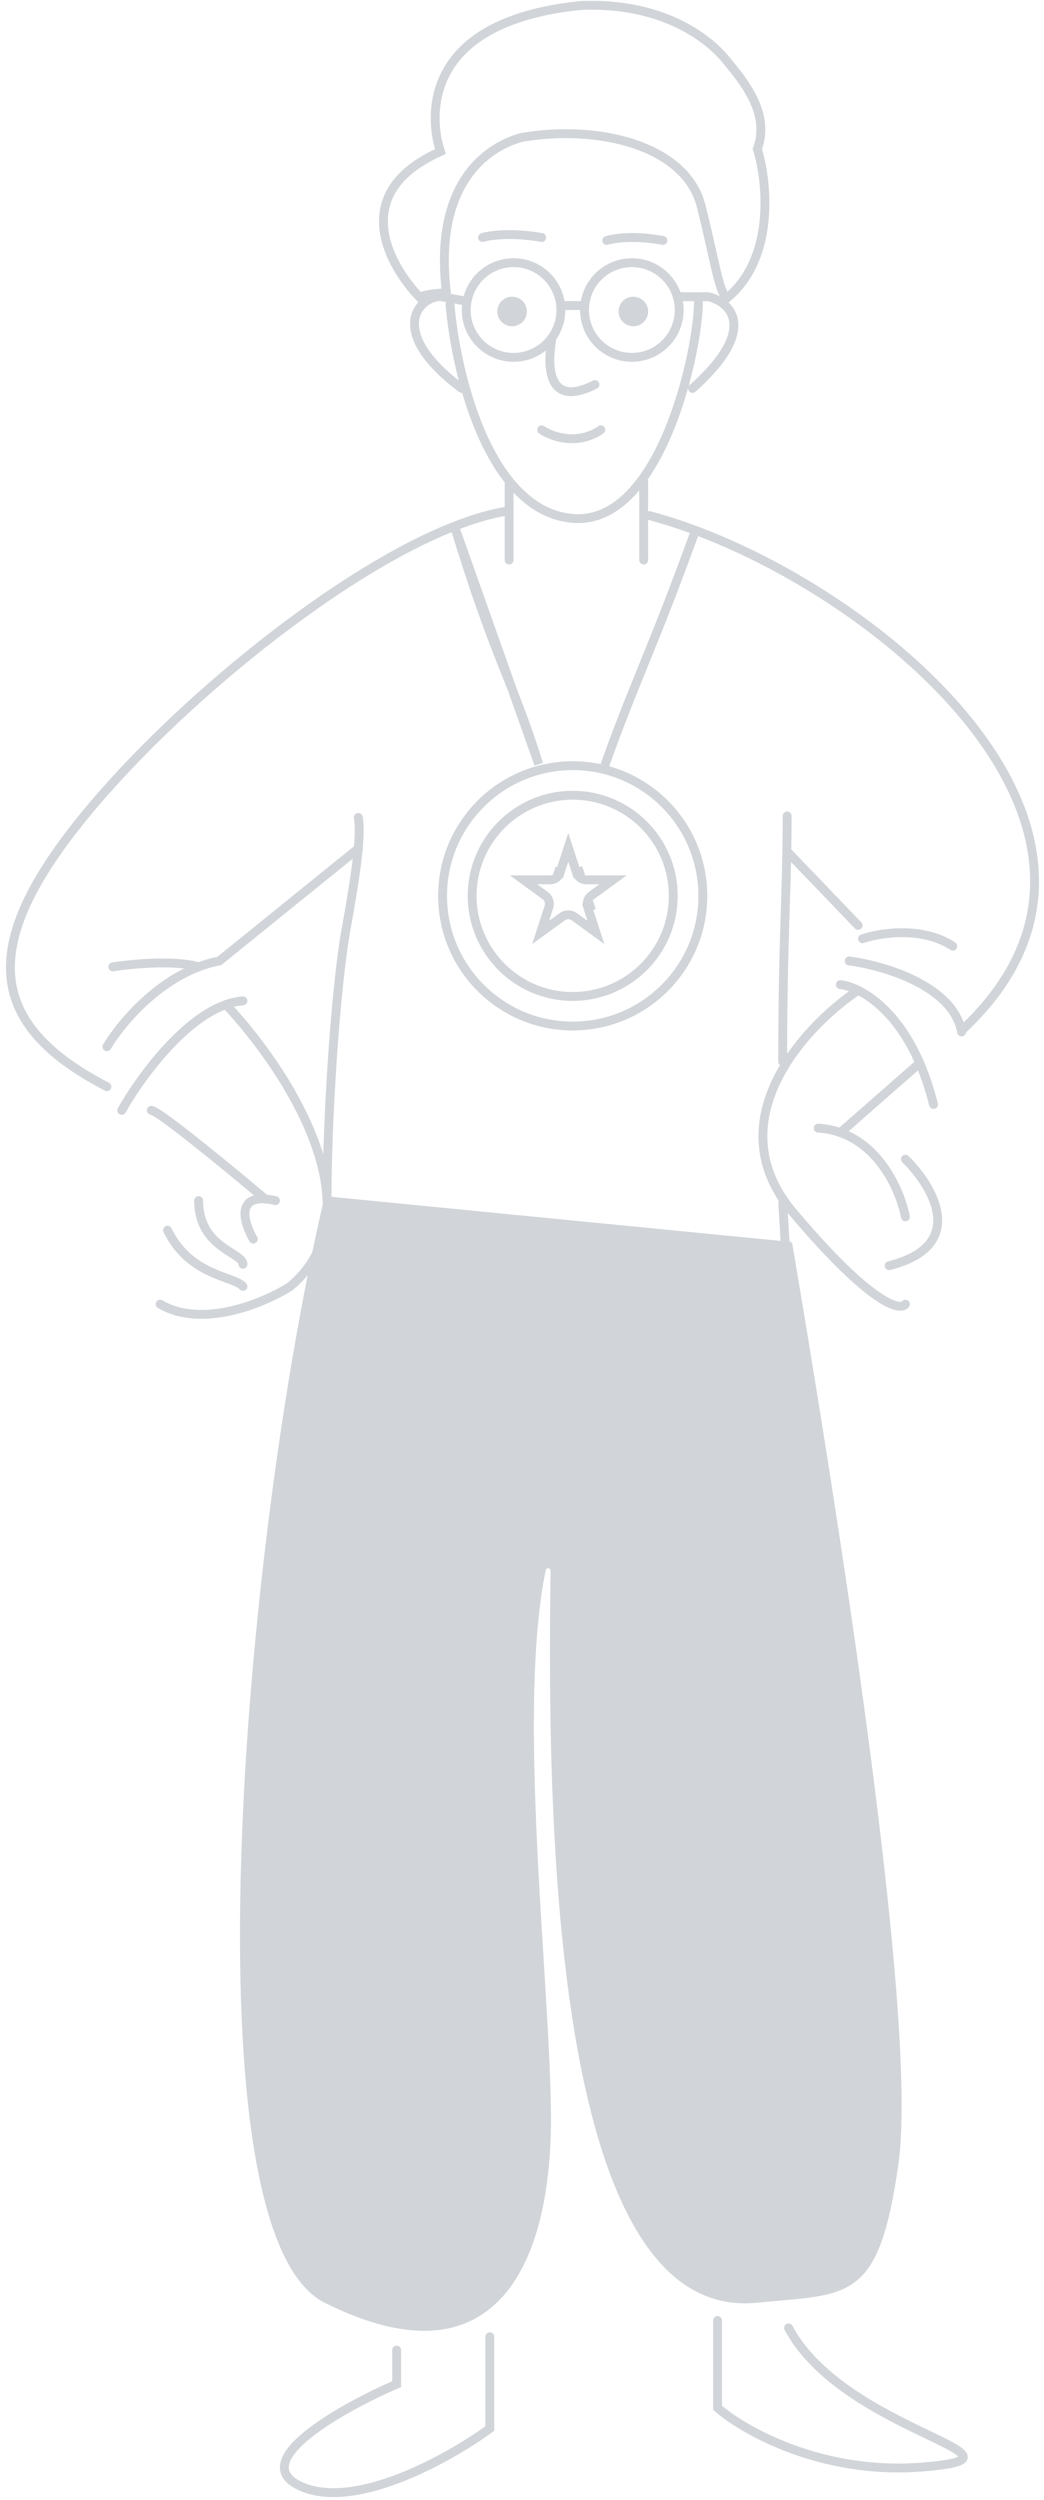 <svg width="353" height="845" viewBox="0 0 353 845" fill="none" xmlns="http://www.w3.org/2000/svg">
<path d="M172.146 163.278V189.278" stroke="#D1D4D8" stroke-width="3" stroke-linecap="round"/>
<path d="M217.637 162.782L217.645 189.278" stroke="#D1D4D8" stroke-width="3" stroke-linecap="round"/>
<path d="M266.147 275.778C266.146 301.778 264.647 316.778 264.646 358.778" stroke="#D1D4D8" stroke-width="3" stroke-linecap="round"/>
<path d="M264.646 406.278L265.646 422.778" stroke="#D1D4D8" stroke-width="3" stroke-linecap="round"/>
<path d="M152.146 102.891C154.411 128.437 166.001 173.491 194.146 175.237C223.793 177.076 236.146 117.606 236.146 102.278" stroke="#D1D4D8" stroke-width="3" stroke-linecap="round"/>
<path d="M157.646 101.778L149.146 100.278" stroke="#D1D4D8" stroke-width="3" stroke-linecap="round"/>
<path d="M239.574 100.278C248.42 102.552 255.376 112.43 234.146 131.278" stroke="#D1D4D8" stroke-width="3" stroke-linecap="round"/>
<path d="M148.108 100.278C140.276 101.312 132.031 113.298 156.147 131.278" stroke="#D1D4D8" stroke-width="3" stroke-linecap="round"/>
<path d="M173.146 110.278C175.908 110.278 178.146 108.039 178.146 105.278C178.146 102.516 175.908 100.278 173.146 100.278C170.385 100.278 168.146 102.516 168.146 105.278C168.146 108.039 170.385 110.278 173.146 110.278Z" fill="#D1D4D8"/>
<path d="M214.146 110.278C216.908 110.278 219.146 108.039 219.146 105.278C219.146 102.516 216.908 100.278 214.146 100.278C211.385 100.278 209.146 102.516 209.146 105.278C209.146 108.039 211.385 110.278 214.146 110.278Z" fill="#D1D4D8"/>
<path d="M173.646 120.778C182.483 120.778 189.646 113.614 189.646 104.778C189.646 95.941 182.483 88.778 173.646 88.778C164.81 88.778 157.646 95.941 157.646 104.778C157.646 113.614 164.81 120.778 173.646 120.778Z" stroke="#D1D4D8" stroke-width="3"/>
<path d="M213.646 120.778C222.483 120.778 229.646 113.614 229.646 104.778C229.646 95.941 222.483 88.778 213.646 88.778C204.81 88.778 197.646 95.941 197.646 104.778C197.646 113.614 204.81 120.778 213.646 120.778Z" stroke="#D1D4D8" stroke-width="3"/>
<path d="M190.146 103.278H197.146" stroke="#D1D4D8" stroke-width="3" stroke-linecap="round"/>
<path d="M186.645 114.278C184.995 123.278 184.811 138.219 201.145 129.991" stroke="#D1D4D8" stroke-width="3" stroke-linecap="round"/>
<path d="M183.146 145.278C186.479 147.542 195.146 150.712 203.146 145.278" stroke="#D1D4D8" stroke-width="3" stroke-linecap="round"/>
<path d="M229.146 100.278H239.146" stroke="#D1D4D8" stroke-width="3" stroke-linecap="round"/>
<path d="M147.762 51.751L148.943 51.195L148.555 49.948C147.085 45.221 145.477 34.559 150.904 24.467C156.274 14.479 168.779 4.613 196.421 1.859C224.154 0.66 239.607 13.168 245.141 19.849C245.286 20.025 245.435 20.204 245.585 20.384C248.446 23.834 252.034 28.16 254.488 33.105C257.056 38.281 258.299 43.972 256.228 49.899L256.067 50.358L256.207 50.824C257.883 56.426 259.354 65.734 258.281 75.304C257.234 84.645 253.788 94.068 245.935 100.636C245.552 100.464 245.191 100.136 244.804 99.521C244.181 98.531 243.593 96.939 242.92 94.45C242.29 92.121 241.623 89.15 240.774 85.376L240.628 84.723C239.712 80.651 238.596 75.717 237.122 69.797C234.489 59.214 225.476 52.295 214.232 48.583C202.968 44.864 189.186 44.248 176.384 46.444L176.312 46.457L176.242 46.476C171.506 47.773 163.811 51.172 158.01 59.413C152.358 67.441 148.641 79.868 150.955 98.959C149.65 99.008 148.099 99.115 146.594 99.308C145.475 99.452 144.35 99.648 143.356 99.915C142.851 100.05 142.338 100.215 141.86 100.42C136.551 94.925 130.848 86.366 129.813 77.551C129.275 72.972 129.995 68.339 132.67 63.975C135.354 59.597 140.081 55.368 147.762 51.751Z" stroke="#D1D4D8" stroke-width="3"/>
<path d="M163.146 80.278C165.646 79.524 173.146 78.467 183.146 80.278" stroke="#D1D4D8" stroke-width="3" stroke-linecap="round"/>
<path d="M205.146 81.278C207.521 80.524 214.646 79.467 224.146 81.278" stroke="#D1D4D8" stroke-width="3" stroke-linecap="round"/>
<path d="M109.793 778.278C62.702 754.733 81.703 524.353 109.597 405.11C109.712 404.622 110.165 404.315 110.663 404.364L267.032 419.704C267.481 419.748 267.841 420.064 267.916 420.509C282.126 504.316 310.749 682.081 303.793 731.278C297.147 778.278 287.292 775.205 255.793 778.278C188.214 784.871 184.77 623.43 186.163 530.992C186.181 529.82 184.725 529.623 184.491 530.772C174.592 579.401 186.292 671.69 186.292 716.278C186.292 763.278 168.793 807.778 109.793 778.278Z" fill="#D1D4D8"/>
<path d="M134.117 794.278V805.778C115.617 813.778 83.217 831.878 101.617 840.278C120.017 848.678 151.951 830.778 165.618 820.778V789.778" stroke="#D1D4D8" stroke-width="3" stroke-linecap="round"/>
<path d="M242.617 784.278V813.778C251.617 821.612 278.117 836.578 312.117 833.778C354.617 830.278 285.617 822.278 266.617 786.778" stroke="#D1D4D8" stroke-width="3" stroke-linecap="round"/>
<path d="M219.646 174.278C289.646 192.778 399.146 279.478 325.146 348.278" stroke="#D1D4D8" stroke-width="3" stroke-linecap="round"/>
<path d="M306.146 391.778C315.48 400.945 327.446 420.978 300.646 427.778" stroke="#D1D4D8" stroke-width="3" stroke-linecap="round"/>
<path d="M306.146 411.278C304.572 403.119 298.104 387.731 284.146 382.79C281.852 381.978 279.356 381.448 276.646 381.278" stroke="#D1D4D8" stroke-width="3" stroke-linecap="round"/>
<path d="M290.147 334.695C271.981 346.889 242.147 378.978 268.147 409.778C294.147 440.578 304.314 443.278 306.147 440.778" stroke="#D1D4D8" stroke-width="3" stroke-linecap="round"/>
<path d="M310.968 359.278L284.146 382.79" stroke="#D1D4D8" stroke-width="3" stroke-linecap="round"/>
<path d="M284.146 332.778C285.763 332.962 287.828 333.555 290.146 334.695C296.519 337.825 304.808 345.079 310.968 359.278C312.734 363.351 314.326 367.996 315.646 373.278" stroke="#D1D4D8" stroke-width="3" stroke-linecap="round"/>
<path d="M287.146 324.778C298.646 326.278 322.346 333.178 325.146 348.778" stroke="#D1D4D8" stroke-width="3" stroke-linecap="round"/>
<path d="M291.646 317.278C297.48 315.278 311.746 312.978 322.146 319.778" stroke="#D1D4D8" stroke-width="3" stroke-linecap="round"/>
<path d="M266.146 287.778L290.146 312.778" stroke="#D1D4D8" stroke-width="3" stroke-linecap="round"/>
<path d="M82.147 434.778C79.147 431.278 64.147 431.278 56.647 415.778" stroke="#D1D4D8" stroke-width="3" stroke-linecap="round"/>
<path d="M82.146 427.278C82.146 423.278 67.168 421.778 67.168 405.778" stroke="#D1D4D8" stroke-width="3" stroke-linecap="round"/>
<path d="M85.646 418.778C82.653 413.646 79.807 404.522 89.646 405.224C90.67 405.297 91.832 405.477 93.146 405.778" stroke="#D1D4D8" stroke-width="3" stroke-linecap="round"/>
<path d="M89.647 405.224C77.813 395.242 53.547 375.278 51.147 375.278" stroke="#D1D4D8" stroke-width="3" stroke-linecap="round"/>
<path d="M76.382 339.527C96.304 360.611 128.547 409.178 98.147 434.778C89.48 440.278 68.546 449.178 54.147 440.778" stroke="#D1D4D8" stroke-width="3" stroke-linecap="round"/>
<path d="M41.147 375.278C47.052 364.796 61.486 344.792 76.382 339.527C78.302 338.849 80.229 338.415 82.147 338.278" stroke="#D1D4D8" stroke-width="3" stroke-linecap="round"/>
<path d="M121.145 276.278C122.312 282.278 120.068 297.201 117.145 313.278C113.145 335.278 110.564 380.724 110.564 405.224" stroke="#D1D4D8" stroke-width="3" stroke-linecap="round"/>
<path d="M67.169 326.778C59.187 324.378 44.495 325.778 38.147 326.778" stroke="#D1D4D8" stroke-width="3" stroke-linecap="round"/>
<path d="M36.147 353.778C40.362 346.655 51.831 332.634 67.169 326.778C69.415 325.921 71.745 325.238 74.147 324.778L121.147 286.778" stroke="#D1D4D8" stroke-width="3" stroke-linecap="round"/>
<path d="M171.147 172.778C132.647 179.278 70.947 227.578 36.147 266.778C-7.354 315.778 -7.354 344.778 36.147 367.278" stroke="#D1D4D8" stroke-width="3" stroke-linecap="round"/>
<path d="M193.646 346.778C217.947 346.778 237.646 327.078 237.646 302.778C237.646 278.477 217.947 258.778 193.646 258.778C169.346 258.778 149.646 278.477 149.646 302.778C149.646 327.078 169.346 346.778 193.646 346.778Z" stroke="#D1D4D8" stroke-width="3"/>
<path d="M193.646 336.778C212.424 336.778 227.646 321.556 227.646 302.778C227.646 284 212.424 268.778 193.646 268.778C174.869 268.778 159.646 284 159.646 302.778C159.646 321.556 174.869 336.778 193.646 336.778Z" stroke="#D1D4D8" stroke-width="3"/>
<path d="M204.645 258.278C214.645 230.278 220.645 219.278 235.146 179.278M182.145 258.278C173.145 229.278 167.645 223.778 153.646 177.778L182.145 258.278Z" stroke="#D1D4D8" stroke-width="3" stroke-linecap="round"/>
<path d="M198.262 297.362H207.278L199.984 302.662C198.757 303.553 198.244 305.133 198.712 306.575L200.979 305.838L198.712 306.575L201.498 315.15L194.204 309.85C192.977 308.959 191.316 308.959 190.09 309.85L182.795 315.15L185.582 306.575C186.05 305.133 185.537 303.553 184.31 302.662L177.016 297.362H186.032C187.548 297.362 188.892 296.386 189.361 294.943L187.404 294.308L189.361 294.943L192.147 286.368L194.933 294.943L197.311 294.171L194.933 294.943C195.402 296.386 196.745 297.362 198.262 297.362Z" stroke="#D1D4D8" stroke-width="3"/>
</svg>
